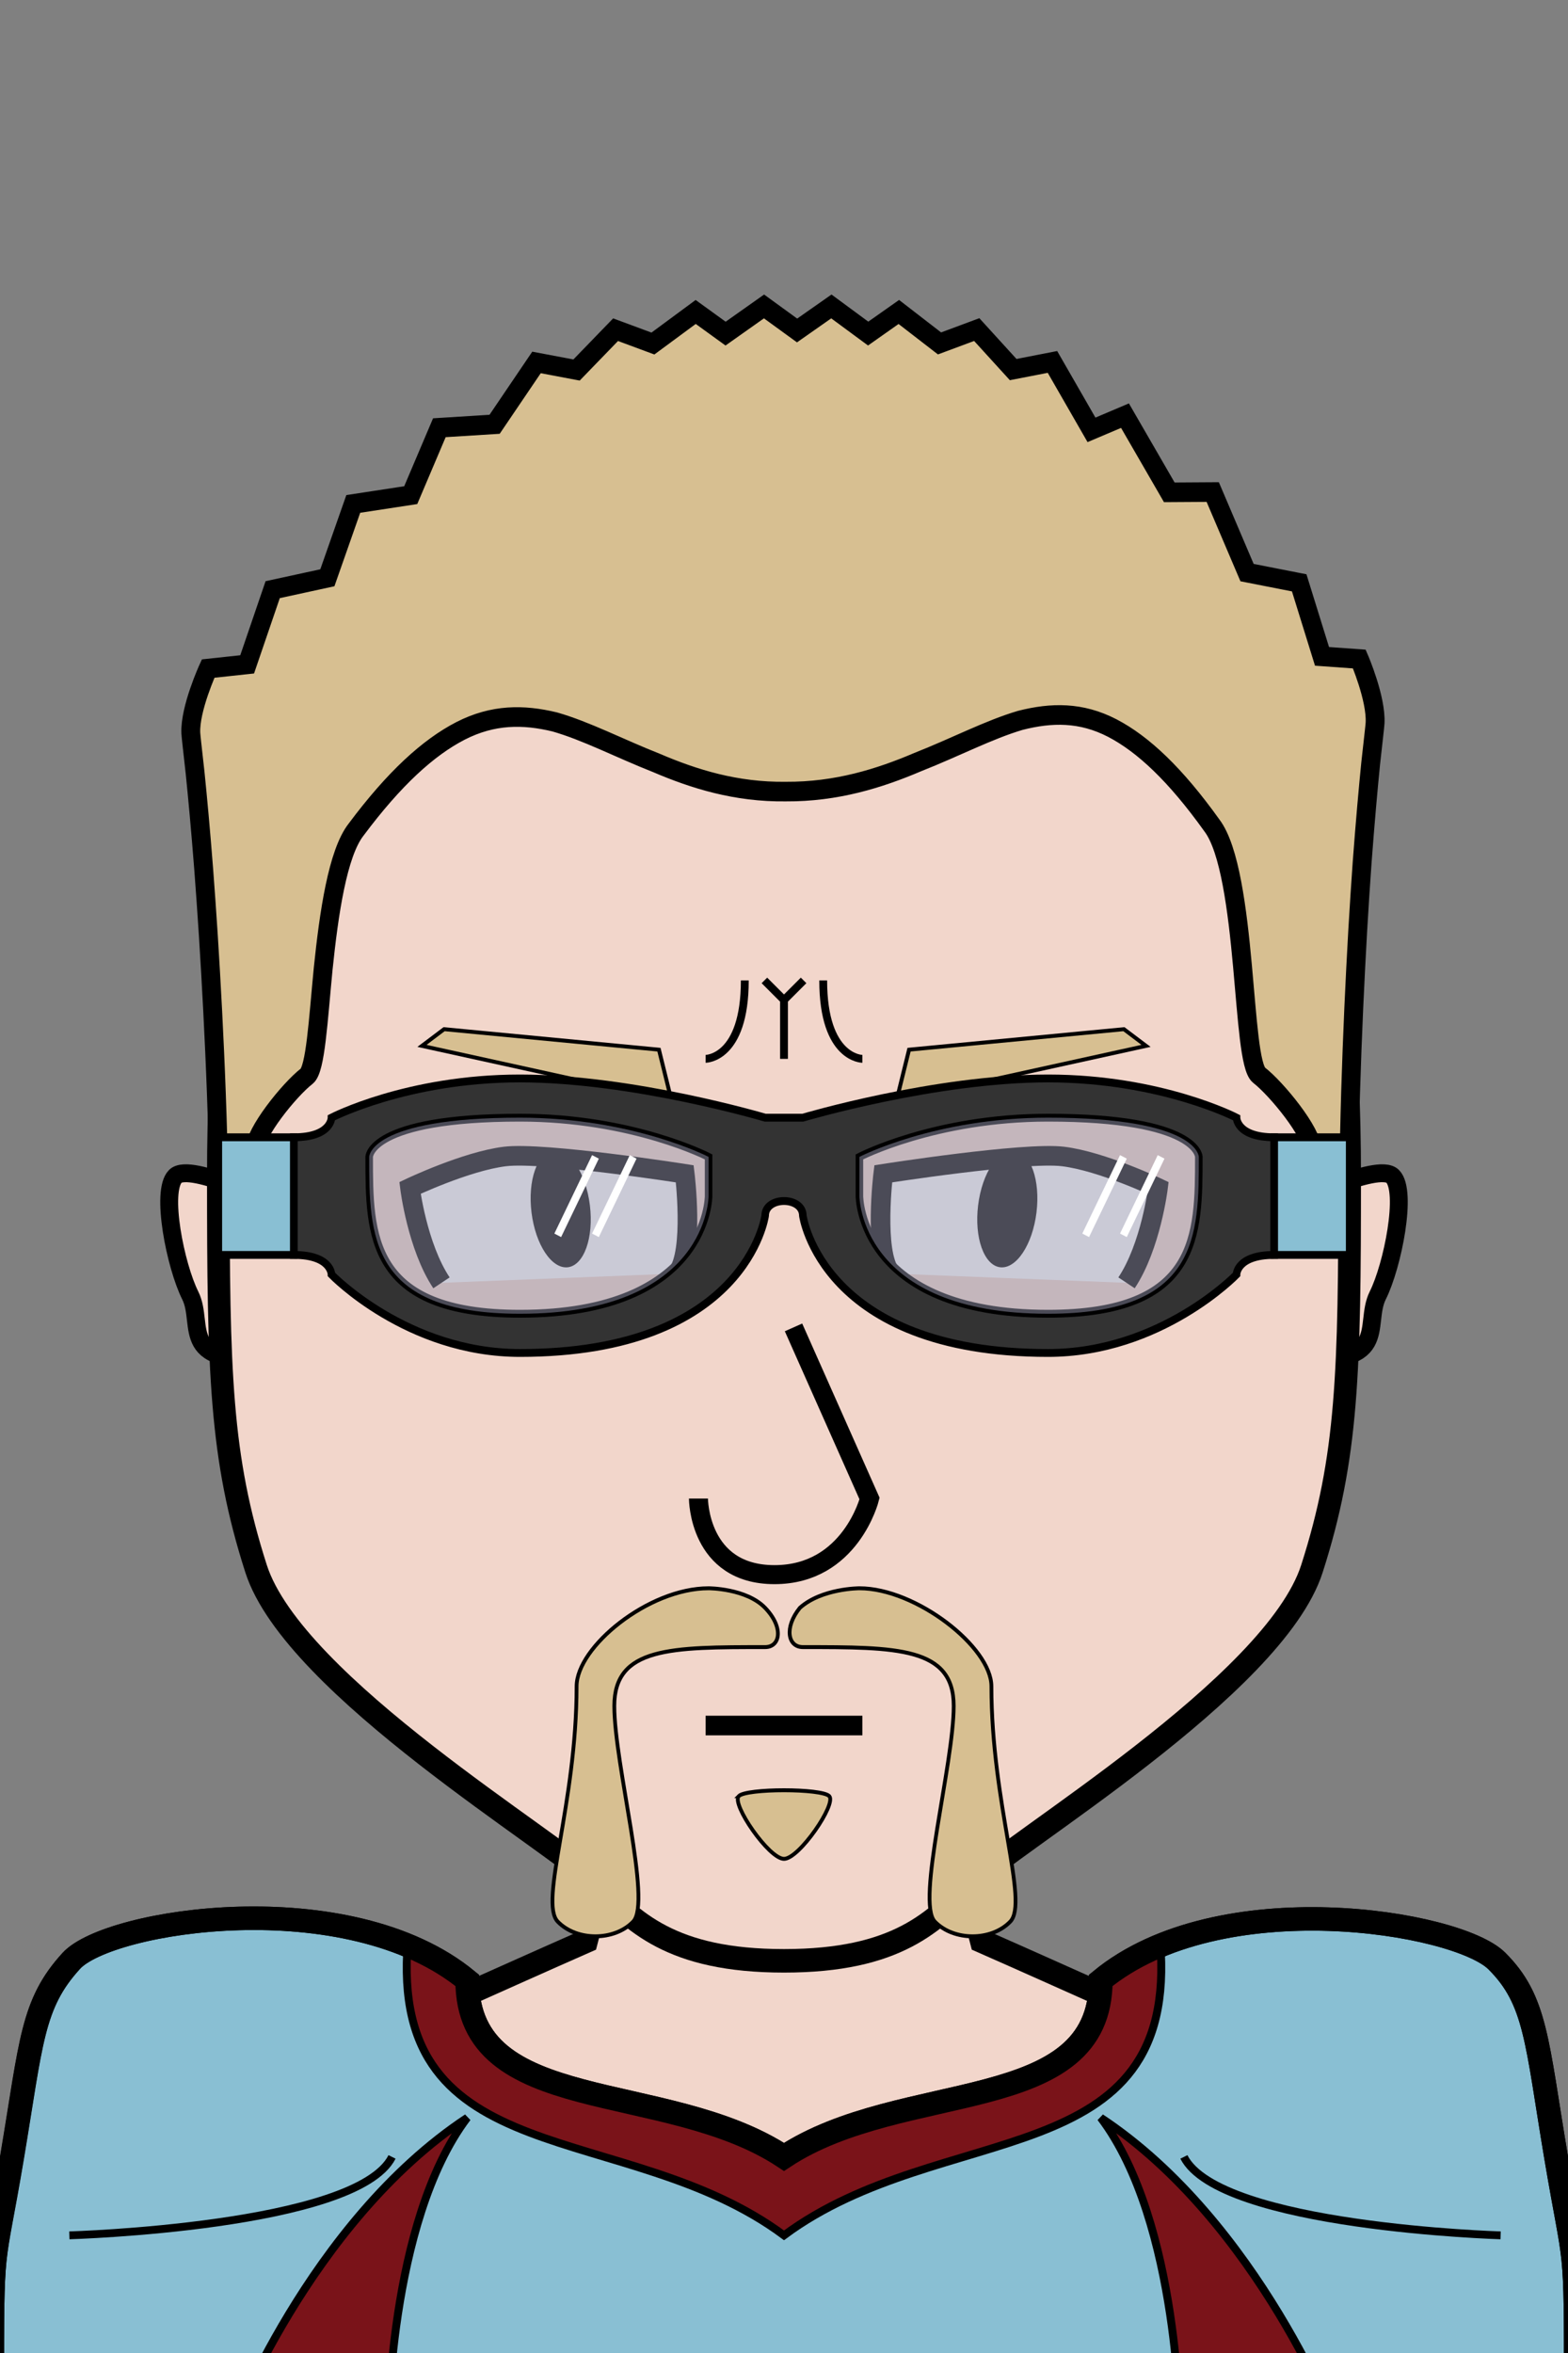 <svg xmlns="http://www.w3.org/2000/svg" version="1.2" baseProfile="tiny" width="100%" height="100%" viewBox="0 0 400 600" preserveAspectRatio="xMinYMin meet">
<rect x="0" y="0" width="400" height="600" fill="#808080" stroke="none"/>
<g transform="scale(1.01 1) translate(-2.004 0)">
<path fill="#f2d6cb" stroke="#000" stroke-width="6" d="M20 600s-5-60 40-70c15 0 45-15 90-35l50-195 50 195c45 20 75 35 90 35 45 10 45 70 45 70" class="body"/>
</g>
<g transform="scale(1.01 1) translate(-1.98 0)">
<path fill="#89bfd3" stroke="#000" stroke-width="6" d="M120 505c0 35 50 25 80 45 30-20 80-10 80-45 30-25 90-15 100-5s10.07 20.41 15 50c5 30 5 20 5 60H0c0-40 0-29.59 5-59.59 4.93-29.59 5-39.38 15-50.41 9.5-10.48 70-20 100 5Z" class="footballPrimary"/><path fill="#7a1319" stroke="#000" stroke-width="2" d="M120 505c0 35 50 25 80 45 30-20 80-10 80-45l15-10c5 60-55 45-95 75-40-30-100-15-95-75z" class="collarSecondary"/><path fill="#7a1319" stroke="#000" stroke-width="2" d="M120 540c-40 26.67-60 80-60 80h40s0-53.33 20-80Zm160 0c40 26.67 60 80 60 80h-40s0-53.33-20-80Z" class="Stallion"/><path fill="none" stroke="#000" stroke-width="6" d="M120 505c0 35 50 25 80 45 30-20 80-10 80-45 30-25 90-15 100-5s10.07 20.41 15 50c5 30 5 20 5 60H0c0-40 0-30 5-60 4.93-29.59 5-38.97 15-50 9.5-10.48 70-20 100 5Z" class="footballStroke"/><path fill="none" stroke="#000" stroke-width="2" d="M19.5 570s72.5-2.11 81.5-20m280 20s-71-2.11-80-20" class="shp3"/>
</g>
<g transform="translate(33.536 291.014) scale(0.76 0.76) translate(6.778 10.733) translate(2.961 -2.98)">
<path fill="#f2d6cb" stroke="#000" stroke-width="6" d="M40 14S10-1 5 4s0 30 5 40-5 25 30 20z"/>
</g>
<g transform="translate(323.536 291.014) scale(-0.76 0.76) translate(-49.707 10.733) translate(2.961 -2.98)">
<path fill="#f2d6cb" stroke="#000" stroke-width="6" d="M40 14S10-1 5 4s0 30 5 40-5 25 30 20z"/>
</g>
<g transform="scale(0.962 1) translate(7.9 0)">
<path fill="#f2d6cb" stroke="#000" stroke-width="6" d="M200 100c100 0 150 60 150 200 0 50-.51 71.54-10 100-10 30-80 70-90 80s-20 20-50 20-40-10-50-20-80-50-90-80c-9.49-28.46-10-50-10-100 0-140 50-200 150-200Z" class="head"/><path fill="rgba(0,0,0,0)" d="M200 410c30 0 50 10 50 10 30 0 90-15 90-120h10c0 50-.51 71.54-10 100-10 30-80 70-90 80s-20 20-50 20-40-10-50-20-80-50-90-80c-9.49-28.46-10-50-10-100h10c0 105 60 120 90 120 0 0 20-10 50-10" class="faceShave"/><path fill="rgba(0,0,0,0)" d="M60 300H50c0-140 50-200 150-200s150 60 150 200h-10v-10c0-5-10-20-15-25s-5-55-15-65c-40-40-60 0-110 0s-70-40-110 0c-10 10-10 60-15 65s-15 20-15 25z" class="headShave"/>
</g>
<g>
<path fill="none" stroke="#000" stroke-width="2" d="M220 270s-10 0-10-20m-30 20s10 0 10-20" class="eyeline1"/>
</g>
<g transform="translate(147 424.5) scale(0.75 0.75) translate(1 3.5)">
<path fill="none" stroke="#000" stroke-width="2" d="m0 20 6-10-6-9" class="shp0"/>
</g>
<g transform="translate(247 424.5) scale(-0.75 0.75) translate(-7 3.5)">
<path fill="none" stroke="#000" stroke-width="2" d="m0 20 6-10-6-9" class="shp0"/>
</g>
<g>
<path fill="none" stroke="#000" stroke-width="2" d="M200 270v-15l5-5-5 5-5-5"/>
</g>
<g transform="scale(0.962 1) translate(7.9 0)">
<path fill="#D7BF91" stroke="#000" d="M205 420c-4 0-5-5-.8-10 5.8-5 15.8-5 15.8-5 15 0 35 15 35 25 0 30 10 55 5 60s-15 5-20 0 5-40 5-55-15-15-40-15Zm-10 0c4 0 5-5 0-10s-15-5-15-5c-16 0-35 15-35 25 0 30-10 55-5 60s15 5 20 0-5-40-5-55 15-15 40-15Zm-7 38c2-2 22-2 24 0s-8 16-12 16-14-14-12-16Z"/>
</g>
<g transform="translate(98.844 285.575) rotate(-1 41.156 24.425)">
<path d="M73.67 39.73c3.92-10.47 2.35-25.38 2.35-25.38s-35.86-6.27-45.8-5.22c-9.95 1.04-24.34 7.59-24.34 7.59s-1.44 10.21 7.6 24.34z" style="fill:#fff"/><path d="M45.8 37.65c-4.13.43-8.17-5.88-9.04-14.13s1.76-15.27 5.89-15.71c4.12-.43 8.16 5.88 9.03 14.13s-1.76 15.27-5.88 15.71" style="fill:#000"/><path d="M73.67 39.73c4.45-5.49 2.35-25.38 2.35-25.38s-35.86-6.27-45.8-5.22c-9.95 1.04-24.34 7.59-24.34 7.59s1.57 14.92 7.6 24.34" style="fill:none;stroke:#000;stroke-width:5"/>
</g>
<g transform="translate(218.844 285.575) rotate(1 41.156 24.425) scale(-1 1) translate(-82.311 0)">
<path d="M73.67 39.73c3.92-10.47 2.35-25.38 2.35-25.38s-35.86-6.27-45.8-5.22c-9.95 1.04-24.34 7.59-24.34 7.59s-1.44 10.21 7.6 24.34z" style="fill:#fff"/><path d="M45.8 37.65c-4.13.43-8.17-5.88-9.04-14.13s1.76-15.27 5.89-15.71c4.12-.43 8.16 5.88 9.03 14.13s-1.76 15.27-5.88 15.71" style="fill:#000"/><path d="M73.67 39.73c4.45-5.49 2.35-25.38 2.35-25.38s-35.86-6.27-45.8-5.22c-9.95 1.04-24.34 7.59-24.34 7.59s1.57 14.92 7.6 24.34" style="fill:none;stroke:#000;stroke-width:5"/>
</g>
<g transform="translate(-127.5 -8.775) rotate(8 267.5 278.775)">
<path fill="#D7BF91" stroke="#000" d="m235 280 65 5-5-12.45-55 2.45z"/>
</g>
<g transform="translate(-7.5 -8.775) rotate(-8 267.5 278.775) scale(-1 1) translate(-535 0)">
<path fill="#D7BF91" stroke="#000" d="m235 280 65 5-5-12.45-55 2.45z"/>
</g>
<g transform="translate(0 10)">
<path d="M180 430h40" style="fill:none;stroke:#000;stroke-width:5"/>
</g>
<g transform="translate(174.5 336.5) scale(0.97 0.97) translate(0.789 1.036)">
<path fill="#f2d6cb" stroke="#000" stroke-width="5" d="m28 1 20 45s-5 20-25 20S3 46 3 46" class="nose"/>
</g>
<g transform="scale(0.962 1) translate(7.89 0)">
<path fill="#D7BF91" stroke="#000" stroke-width="5" d="M60.24 310h-9.98s-.07-4.66-.15-9.25c-.13-7.33-.35-14.71-.63-22-.27-7.13-.61-14.16-.97-20.97-.36-6.66-.75-13.11-1.15-19.21-.4-5.99-.82-11.65-1.23-16.87-.82-10.14-1.64-18.6-2.28-24.6-.66-5.8-1.11-9.4-1.14-10.19-.28-6.19 4.6-16.43 4.6-16.43l10.34-1.07 6.77-19.05 14.5-3.03 6.87-18.83 15.24-2.24 7.59-17.19 14.65-.88 11.11-15.77L145 94.35l10.35-10.28 9.9 3.53 11.34-8.05 7.93 5.52 10.19-6.93 8.77 6.13 9.09-6.13 9.76 6.92 8.13-5.51 10.79 8.02 9.87-3.53 9.66 10.2 10.42-1.95 10.35 17.32 8.88-3.62 11.75 19.55 11.52-.07 9.1 20.54 13.83 2.61 6.05 18.75 9.89.68s4.51 10.05 4.18 16.3c-.04.8-.5 4.45-1.17 10.35-.64 6.13-1.45 14.79-2.26 25.2-.4 5.36-.79 11.19-1.17 17.36-.37 6.28-.73 12.92-1.05 19.77-.32 6.98-.61 14.18-.84 21.45-.23 7.4-.39 14.87-.48 22.25l-.1 9.27h-9.98s.25-12.6.34-16.86c.11-4.27-9.33-15.45-14.07-18.99-2.37-1.82-3.08-14.23-4.38-27.82-1.35-14.27-3.37-29.86-8.11-35.85-9.64-12.96-18.21-20.72-26.42-24.83-8.27-4.12-16.12-3.99-24.39-1.96-8.35 2.37-17.13 6.82-27.2 10.64-10.13 4.15-21.53 7.6-35 7.52-13.21.16-24.36-3.22-34.3-7.31-9.9-3.76-18.58-8.15-26.95-10.45-8.34-1.94-16.37-1.96-24.99 2.28-8.55 4.24-17.56 12.12-27.68 25.16-4.92 6.01-7.23 21.43-8.74 35.49-1.35 13.37-2.03 25.59-4.36 27.4-4.68 3.5-13.9 14.55-13.75 18.78.14 4.23.54 16.8.54 16.8Z"/>
</g>
<g transform="scale(0.962 1) translate(7.9 0)">
<path fill="#333" stroke="#000" stroke-width="2" d="M195 285h10s35-10 65-10 50 10 50 10 0 5 10 5v30c-10 0-10 5-10 5s-20 20-50 20c-60 0-65-35-65-35 0-5-10-5-10 0 0 0-5 35-65 35-30 0-50-20-50-20s0-5-10-5v-30c10 0 10-5 10-5s20-10 50-10 65 10 65 10ZM90 295c0 20 0 40 40 40 50 0 50-30 50-30v-10s-20-10-50-10c-40 0-40 10-40 10Zm130 10s0 30 50 30c40 0 40-20 40-40 0 0 0-10-40-10-30 0-50 10-50 10z" class="frame"/><path fill="rgba(150,150,175,.5)" d="M90 295s0-10 40-10c30 0 50 10 50 10v10s0 30-50 30c-40 0-40-20-40-40m180 40c-50 0-50-30-50-30v-10s20-10 50-10c40 0 40 10 40 10 0 20 0 40-40 40" class="lens"/><path fill="#89bfd3" stroke="#000" stroke-width="2" d="M350 320v-30h-20v30zm-280 0v-30H50v30z" class="straps"/><path fill="none" stroke="#fff" stroke-width="2" d="m280 315 10-20m0 20 10-20m-160 20 10-20m0 20 10-20" class="glare"/>
</g>
</svg>